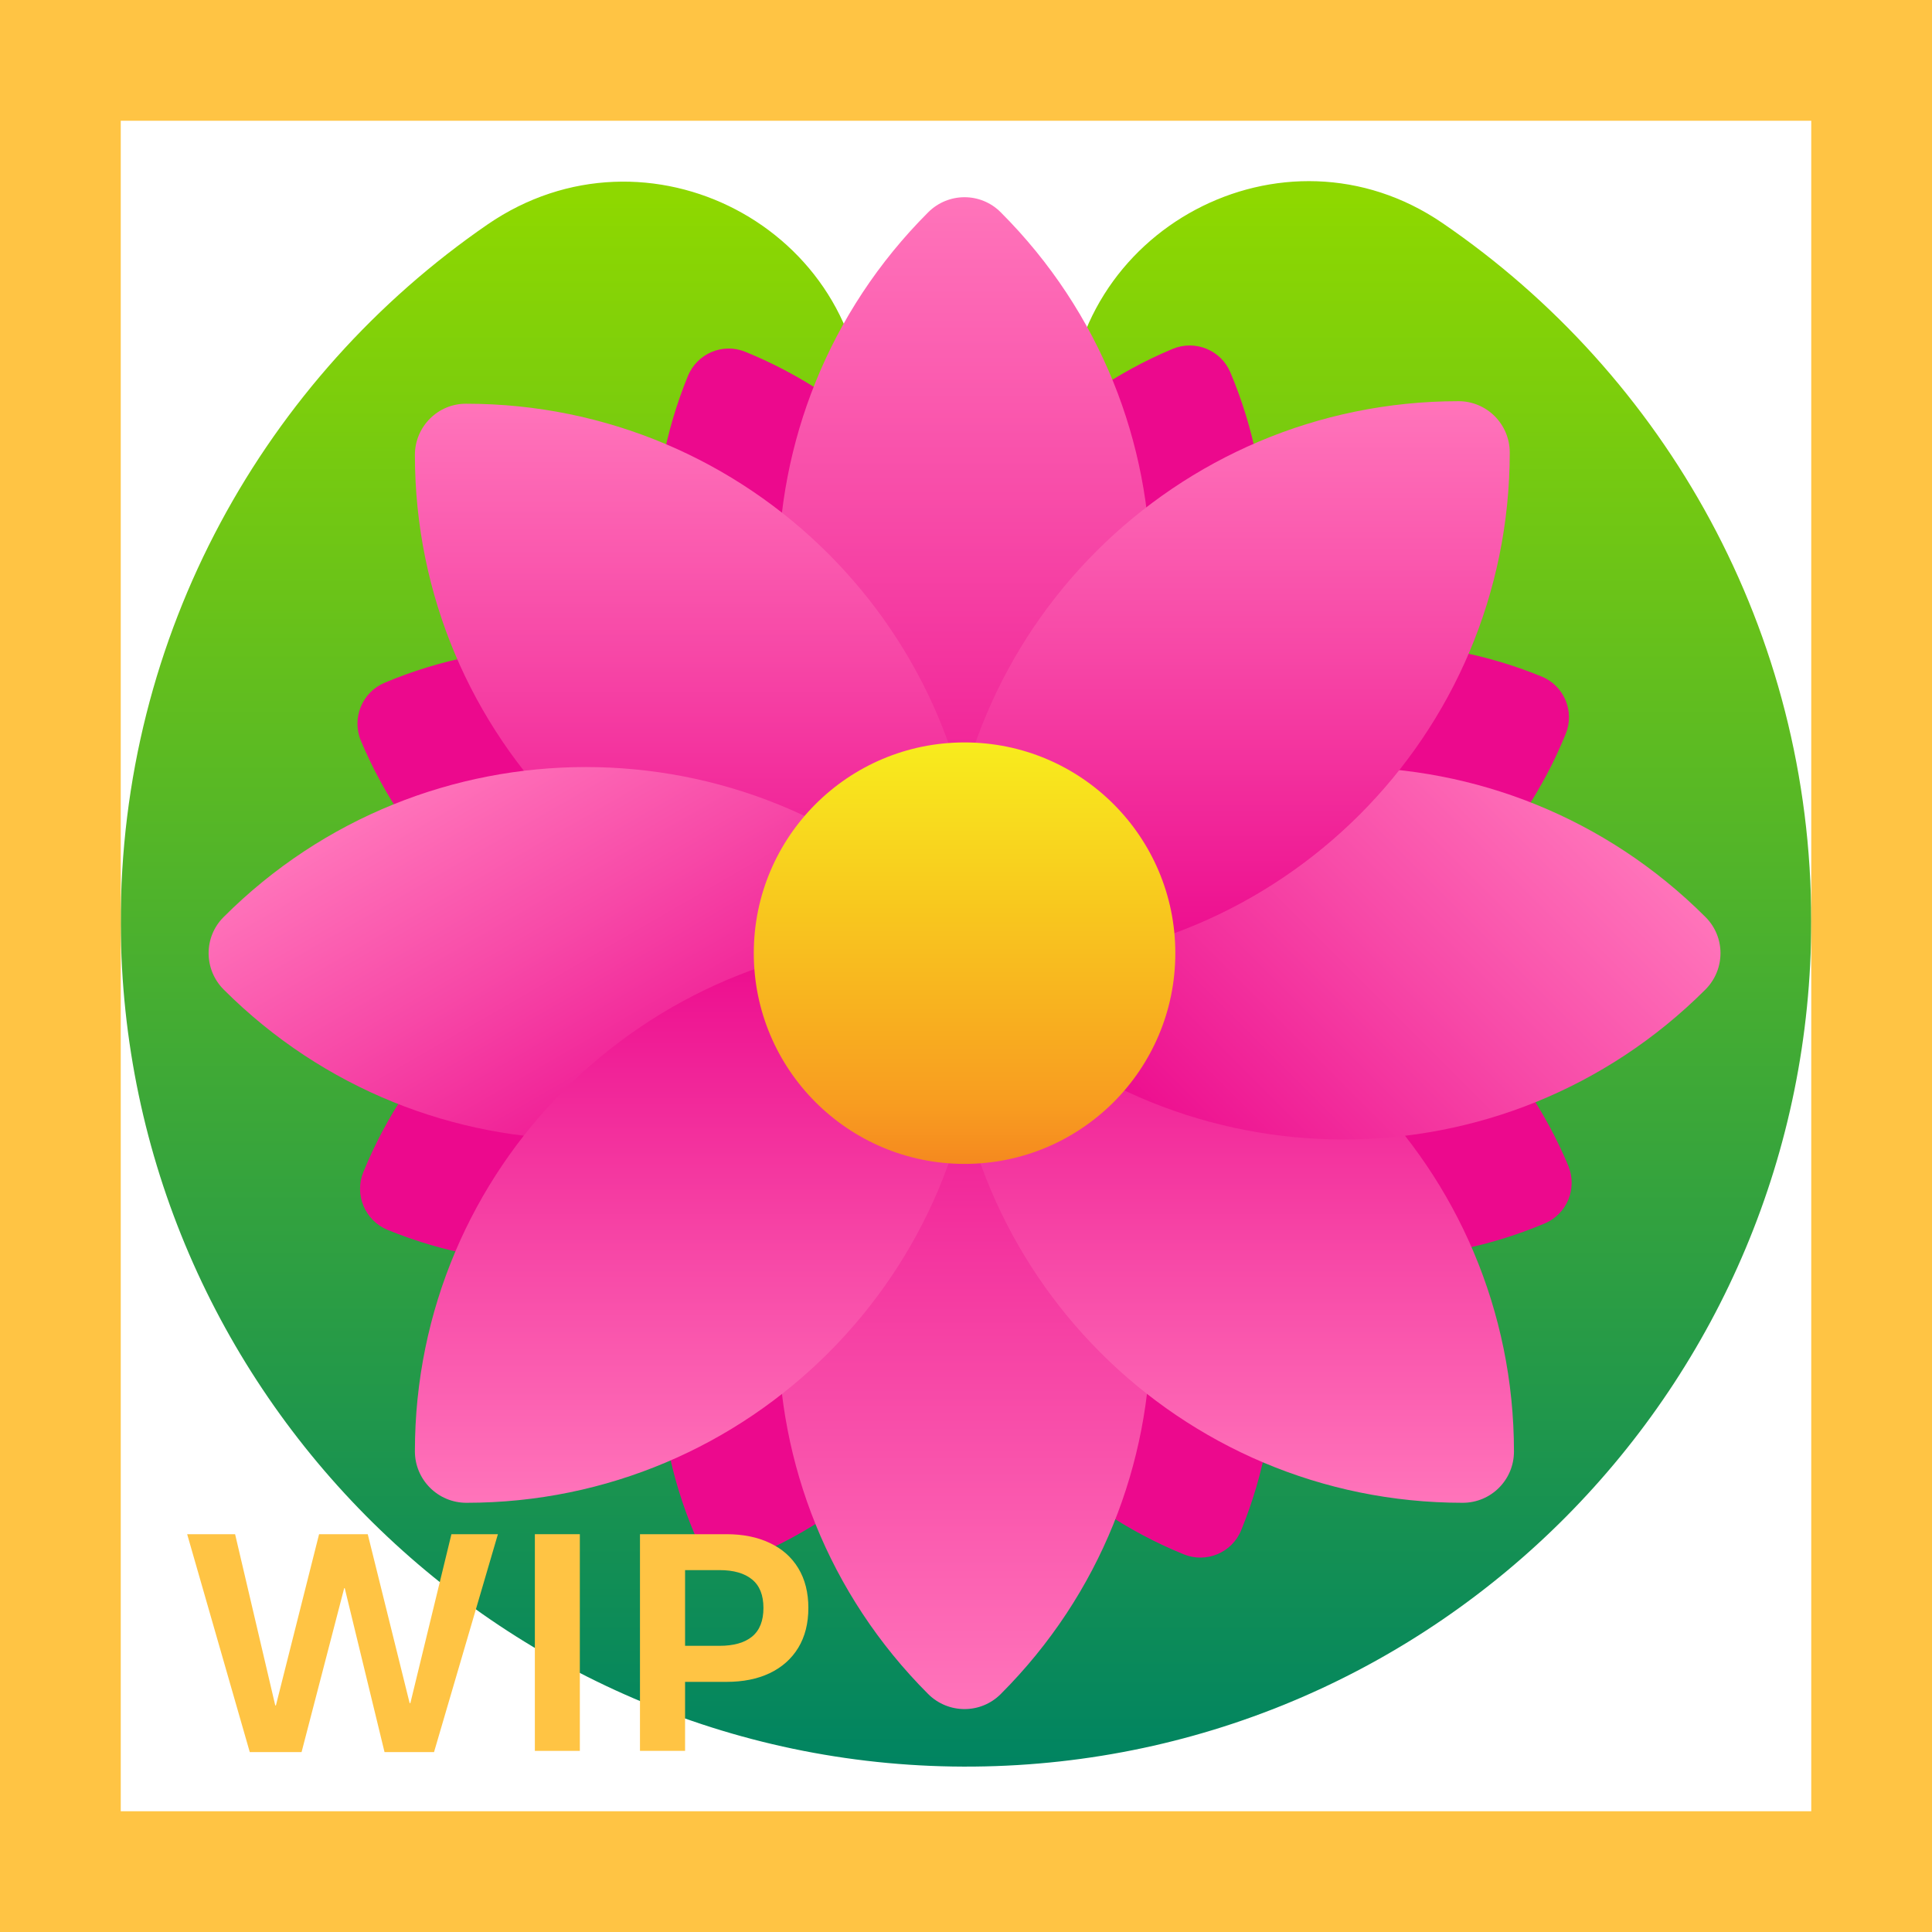 <svg width="32" height="32" viewBox="0 0 32 32" fill="none" xmlns="http://www.w3.org/2000/svg">
<path d="M17.688 6.991H14.316C14.316 3.783 10.719 1.901 8.075 3.718C4.395 6.251 1.984 10.498 2 15.306C2.026 23.057 8.389 29.334 16.136 29.26C23.807 29.186 30 22.948 30 15.258C30 10.453 27.58 6.216 23.894 3.696C21.262 1.895 17.688 3.802 17.688 6.991Z" fill="url(#paint0_linear_4791_363)"/>
<path d="M11.392 6.232C9.866 9.972 11.665 14.242 15.405 15.768C15.78 15.922 16.21 15.742 16.361 15.364C17.887 11.623 16.088 7.354 12.347 5.828C11.972 5.674 11.546 5.853 11.392 6.232Z" fill="#EC098D"/>
<path d="M15.591 16.207C14.066 19.948 15.864 24.218 19.605 25.744C19.98 25.897 20.409 25.718 20.56 25.34C22.086 21.599 20.287 17.329 16.547 15.803C16.172 15.653 15.742 15.832 15.591 16.207Z" fill="#EC098D"/>
<path d="M5.978 12.271C7.546 15.996 11.835 17.743 15.559 16.178C15.934 16.021 16.108 15.592 15.95 15.217C14.383 11.492 10.094 9.742 6.369 11.309C5.997 11.466 5.821 11.896 5.978 12.271Z" fill="#EC098D"/>
<path d="M16.002 16.358C17.569 20.083 21.858 21.833 25.583 20.265C25.958 20.108 26.131 19.679 25.974 19.304C24.407 15.579 20.117 13.829 16.393 15.396C16.018 15.553 15.845 15.983 16.002 16.358Z" fill="#EC098D"/>
<path d="M6.42 20.371C10.161 21.897 14.431 20.099 15.957 16.358C16.111 15.983 15.931 15.553 15.553 15.402C11.812 13.877 7.542 15.675 6.017 19.416C5.866 19.788 6.045 20.217 6.42 20.371Z" fill="#EC098D"/>
<path d="M16.396 16.172C20.137 17.698 24.407 15.899 25.932 12.159C26.086 11.783 25.907 11.354 25.528 11.203C21.788 9.677 17.518 11.476 15.992 15.216C15.841 15.591 16.021 16.018 16.396 16.172Z" fill="#EC098D"/>
<path d="M12.46 25.785C16.184 24.218 17.935 19.929 16.367 16.204C16.21 15.829 15.78 15.656 15.405 15.813C11.681 17.377 9.93 21.669 11.498 25.394C11.655 25.766 12.088 25.942 12.46 25.785Z" fill="#EC098D"/>
<path d="M16.473 15.752C20.198 14.188 21.948 9.895 20.38 6.171C20.223 5.796 19.794 5.623 19.419 5.78C15.694 7.347 13.944 11.636 15.511 15.361C15.671 15.736 16.101 15.912 16.473 15.752Z" fill="#EC098D"/>
<path d="M15.373 3.517C12.062 6.828 12.062 12.2 15.373 15.512C15.707 15.845 16.245 15.845 16.576 15.512C19.887 12.2 19.887 6.828 16.576 3.517C16.245 3.183 15.707 3.183 15.373 3.517Z" fill="url(#paint1_linear_4791_363)"/>
<path d="M15.373 16.063C12.062 19.374 12.062 24.747 15.373 28.058C15.707 28.391 16.245 28.391 16.576 28.058C19.887 24.747 19.887 19.374 16.576 16.063C16.245 15.73 15.707 15.73 15.373 16.063Z" fill="url(#paint2_linear_4791_363)"/>
<path d="M6.872 7.536C6.872 12.22 10.671 16.018 15.354 16.018C15.825 16.018 16.204 15.636 16.204 15.168C16.204 10.485 12.405 6.687 7.722 6.687C7.254 6.684 6.872 7.065 6.872 7.536Z" fill="url(#paint3_linear_4791_363)"/>
<path d="M15.745 16.409C15.745 21.093 19.544 24.891 24.227 24.891C24.698 24.891 25.076 24.51 25.076 24.042C25.076 19.358 21.278 15.56 16.595 15.56C16.127 15.557 15.745 15.938 15.745 16.409Z" fill="url(#paint4_linear_4791_363)"/>
<path d="M3.705 16.39C7.017 19.701 12.389 19.701 15.7 16.39C16.034 16.056 16.034 15.518 15.7 15.188C12.389 11.877 7.017 11.877 3.705 15.188C3.372 15.518 3.372 16.056 3.705 16.39Z" fill="url(#paint5_linear_4791_363)"/>
<path d="M16.252 16.39C19.566 19.701 24.935 19.701 28.247 16.39C28.58 16.056 28.58 15.518 28.247 15.188C24.935 11.877 19.563 11.877 16.252 15.188C15.918 15.518 15.918 16.056 16.252 16.39Z" fill="url(#paint6_linear_4791_363)"/>
<path d="M7.725 24.891C12.408 24.891 16.207 21.092 16.207 16.409C16.207 15.938 15.825 15.56 15.357 15.56C10.671 15.556 6.872 19.355 6.872 24.038C6.872 24.509 7.254 24.891 7.725 24.891Z" fill="url(#paint7_linear_4791_363)"/>
<path d="M16.524 15.976C21.207 15.976 25.006 12.178 25.006 7.495C25.006 7.024 24.625 6.645 24.157 6.645C19.473 6.645 15.675 10.444 15.675 15.127C15.671 15.595 16.053 15.976 16.524 15.976Z" fill="url(#paint8_linear_4791_363)"/>
<path d="M15.976 19.278C17.904 19.278 19.467 17.715 19.467 15.787C19.467 13.86 17.904 12.297 15.976 12.297C14.048 12.297 12.485 13.86 12.485 15.787C12.485 17.715 14.048 19.278 15.976 19.278Z" fill="url(#paint9_linear_4791_363)"/>
<path d="M4.995 29.02H4.137L3.1 25.411H3.894L4.559 28.247H4.57L5.285 25.411H6.091L6.785 28.209H6.797L7.477 25.411H8.247L7.189 29.02H6.369L5.71 26.305H5.701L4.995 29.02Z" fill="#FFC444"/>
<path d="M9.604 29H8.859V25.411H9.604V29Z" fill="#FFC444"/>
<path d="M10.6 29V25.411H12.032C12.306 25.411 12.544 25.459 12.747 25.555C12.952 25.65 13.11 25.79 13.222 25.974C13.333 26.157 13.389 26.377 13.389 26.633C13.389 26.889 13.333 27.108 13.222 27.292C13.11 27.476 12.952 27.616 12.747 27.714C12.544 27.81 12.306 27.857 12.032 27.857H11.347V29H10.6ZM11.918 27.26C12.152 27.26 12.332 27.209 12.457 27.107C12.582 27.004 12.645 26.846 12.645 26.633C12.645 26.42 12.582 26.263 12.457 26.161C12.332 26.058 12.152 26.006 11.918 26.006H11.347V27.26H11.918Z" fill="#FFC444"/>
<path d="M0 0V-2H-2V0H0ZM32 0H34V-2H32V0ZM32 32V34H34V32H32ZM0 32H-2V34H0V32ZM0 2H32V-2H0V2ZM30 0V32H34V0H30ZM32 30H0V34H32V30ZM2 32V0H-2V32H2Z" fill="#FFC444"/>
<defs>
<linearGradient id="paint0_linear_4791_363" x1="16.001" y1="3" x2="16.001" y2="29.261" gradientUnits="userSpaceOnUse">
<stop offset="0.011" stop-color="#8ED800"/>
<stop offset="1" stop-color="#008461"/>
</linearGradient>
<linearGradient id="paint1_linear_4791_363" x1="15.976" y1="3.266" x2="15.976" y2="15.76" gradientUnits="userSpaceOnUse">
<stop stop-color="#FF74BA"/>
<stop offset="0.436" stop-color="#F748A7"/>
<stop offset="1" stop-color="#EC098D"/>
</linearGradient>
<linearGradient id="paint2_linear_4791_363" x1="15.978" y1="28.308" x2="15.978" y2="15.813" gradientUnits="userSpaceOnUse">
<stop stop-color="#FF74BA"/>
<stop offset="0.436" stop-color="#F748A7"/>
<stop offset="1" stop-color="#EC098D"/>
</linearGradient>
<linearGradient id="paint3_linear_4791_363" x1="11.54" y1="6.684" x2="11.54" y2="16.017" gradientUnits="userSpaceOnUse">
<stop stop-color="#FF74BA"/>
<stop offset="0.436" stop-color="#F748A7"/>
<stop offset="1" stop-color="#EC098D"/>
</linearGradient>
<linearGradient id="paint4_linear_4791_363" x1="20.413" y1="24.89" x2="20.413" y2="15.557" gradientUnits="userSpaceOnUse">
<stop stop-color="#FF74BA"/>
<stop offset="0.436" stop-color="#F748A7"/>
<stop offset="1" stop-color="#EC098D"/>
</linearGradient>
<linearGradient id="paint5_linear_4791_363" x1="7.799" y1="12.483" x2="11.61" y2="19.084" gradientUnits="userSpaceOnUse">
<stop stop-color="#FF74BA"/>
<stop offset="0.436" stop-color="#F748A7"/>
<stop offset="1" stop-color="#EC098D"/>
</linearGradient>
<linearGradient id="paint6_linear_4791_363" x1="25.552" y1="12.484" x2="18.952" y2="19.083" gradientUnits="userSpaceOnUse">
<stop stop-color="#FF74BA"/>
<stop offset="0.436" stop-color="#F748A7"/>
<stop offset="1" stop-color="#EC098D"/>
</linearGradient>
<linearGradient id="paint7_linear_4791_363" x1="11.54" y1="24.89" x2="11.54" y2="15.557" gradientUnits="userSpaceOnUse">
<stop stop-color="#FF74BA"/>
<stop offset="0.436" stop-color="#F748A7"/>
<stop offset="1" stop-color="#EC098D"/>
</linearGradient>
<linearGradient id="paint8_linear_4791_363" x1="20.339" y1="6.643" x2="20.339" y2="15.976" gradientUnits="userSpaceOnUse">
<stop stop-color="#FF74BA"/>
<stop offset="0.436" stop-color="#F748A7"/>
<stop offset="1" stop-color="#EC098D"/>
</linearGradient>
<linearGradient id="paint9_linear_4791_363" x1="15.976" y1="12.296" x2="15.976" y2="19.278" gradientUnits="userSpaceOnUse">
<stop stop-color="#F8EC1D"/>
<stop offset="0.863" stop-color="#F89C20"/>
<stop offset="1" stop-color="#F5891F"/>
</linearGradient>
</defs>
</svg>
